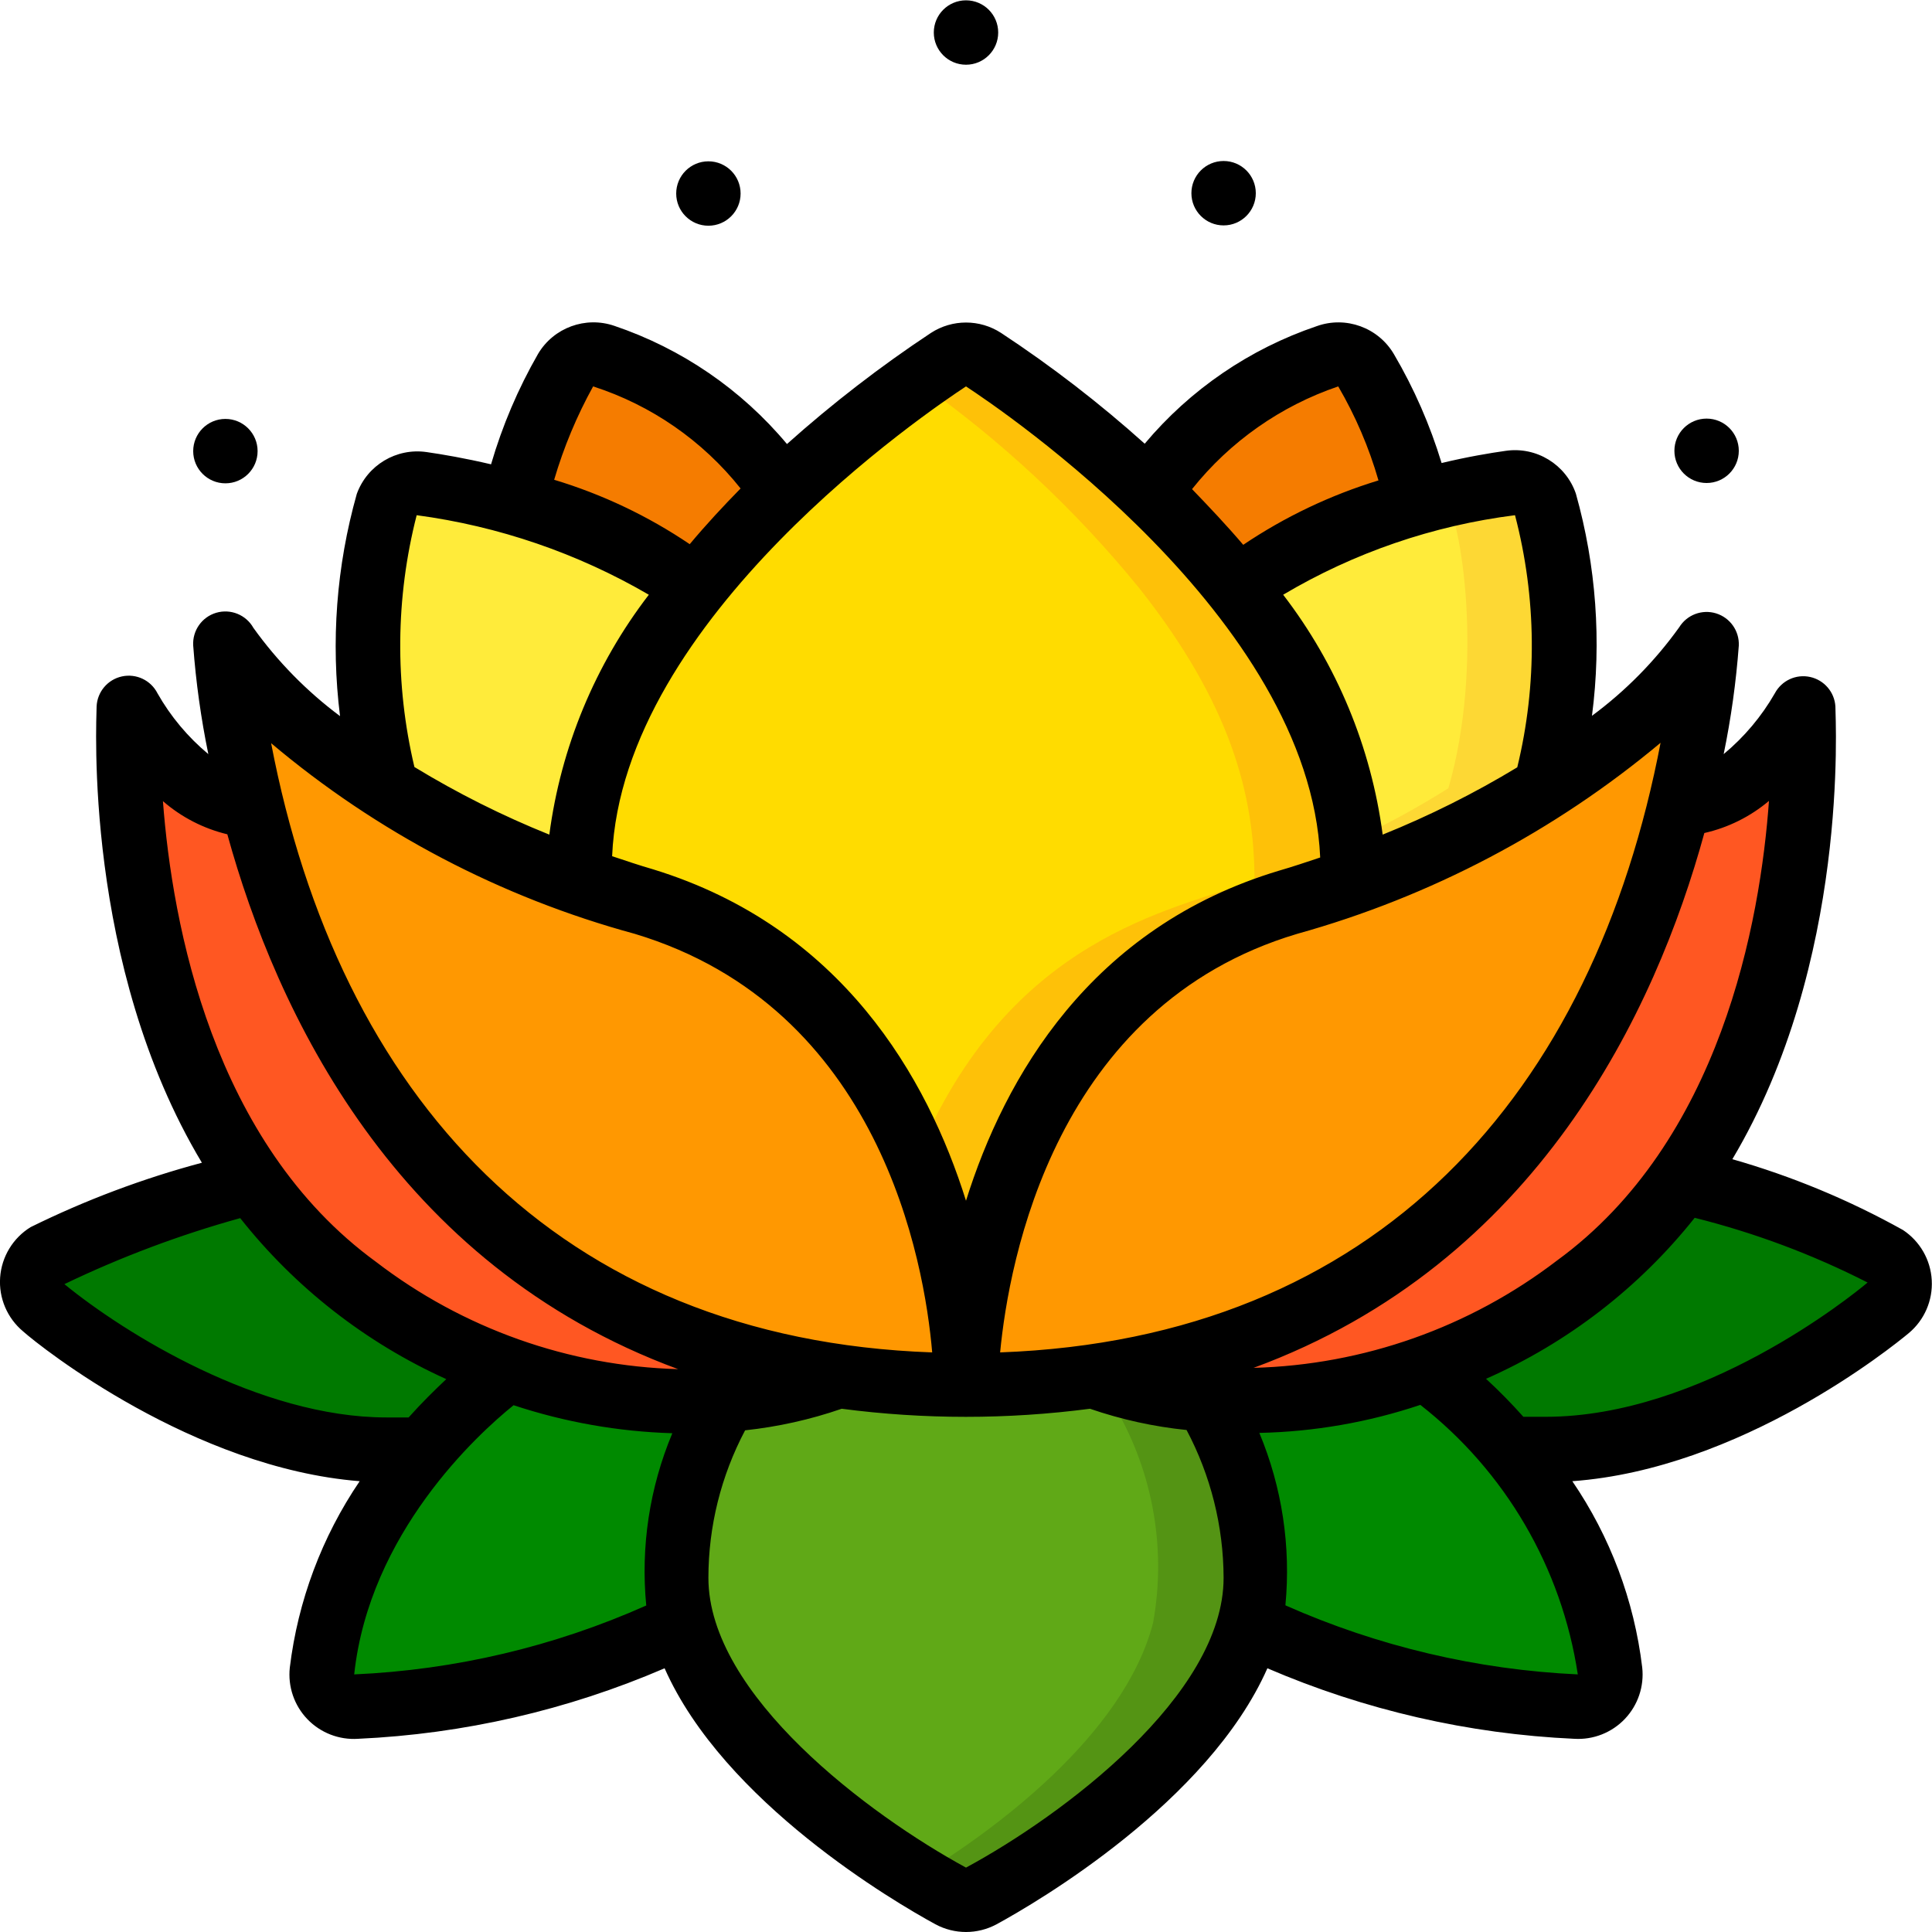 <svg height="512" viewBox="0 0 60 60" width="512" xmlns="http://www.w3.org/2000/svg"><g id="008---Water-Lily" fill="none"><g id="Icons" transform="translate(1 11)"><path id="Shape" d="m52 9c-.12 1.688-.394 3.362-.82 5-2.81 11.28-10.45 18-22.18 18 0 0 0-12 10-15 2.812-.805 5.503-1.986 8-3.51 1.971-1.118 3.677-2.65 5-4.49z" fill="#ff9801"/><path id="Shape" d="m29 32c-12 0-19.44-7-22.18-18-.426-1.638-.7-3.312-.82-5 1.326 1.835 3.031 3.363 5 4.48 2.502 1.518 5.191 2.701 8 3.52 10 3 10 15 10 15z" fill="#ff9801"/><path id="Shape" d="m20.55 7.29c-2.82 3.58-3.55 6.42-3.55 9.05-2.096-.737-4.108-1.696-6-2.86-.782-2.888-.782-5.932 0-8.82.158-.453.615-.73 1.09-.66 2.69.39 6.41 1.46 8.46 3.29z" fill="#ffeb3a"/><path id="Shape" d="m23.23 4.35c-.956.921-1.851 1.903-2.68 2.94-1.63-1.289-3.525-2.201-5.55-2.67.299-1.453.833-2.848 1.58-4.13.243-.403.734-.582 1.18-.43 1.39.49 4.34 1.94 5.47 4.29z" fill="#f57c00"/><path id="Shape" d="m47 13.49c-1.889 1.168-3.901 2.123-6 2.85 0-2.63-.74-5.48-3.56-9 2.08-1.85 5.74-2.89 8.48-3.28.468-.066.919.205 1.08.65.769 2.876.769 5.904 0 8.78z" fill="#ffeb3a"/><path id="Shape" d="m47 4.66c-.157-.449-.609-.725-1.08-.66-.48.07-1.21.19-2.07.4.56.73 1.23 5.3.13 9.08-.964.608-1.966 1.152-3 1.63.023.406.023.814 0 1.22 2.099-.727 4.111-1.682 6-2.85.783-2.887.789-5.929.02-8.82z" fill="#fdd834"/><path id="Shape" d="m43 4.62c-2.027.469-3.926 1.381-5.56 2.67-.832-1.037-1.727-2.022-2.68-2.95 1.13-2.39 4.05-3.78 5.46-4.27.451-.163.955.017 1.2.43.752 1.276 1.286 2.668 1.58 4.12z" fill="#f57c00"/><path id="Shape" d="m41 16.34c-.63.23-1.3.45-2 .66-10 3-10 15-10 15s0-12-10-15c-.7-.21-1.37-.43-2-.66 0-6.58 6.05-12.66 11.46-16.17.329-.211.751-.211 1.08 0 1.859 1.237 3.606 2.636 5.22 4.18 3.41 3.26 6.24 7.29 6.24 11.99z" fill="#ffdc00"/><path id="Shape" d="m37.44 7.29c-2.252-2.765-4.917-5.166-7.9-7.12-.329-.211-.751-.211-1.08 0-.25.16-.58.38-1 .65 2.602 1.824 4.938 4.002 6.94 6.47 2.81 3.56 3.56 6.4 3.56 9.05-2.58.94-7.65 1.75-10.5 8.65.923 2.227 1.445 4.601 1.54 7.01 0 0 0-12 10-15 .7-.21 1.37-.43 2-.66 0-2.63-.74-5.48-3.56-9.05z" fill="#fec108"/><path id="Shape" d="m51.23 25.61c-3.433 4.636-8.983 7.216-14.74 6.85-1.196-.074-2.375-.319-3.5-.73 0-.29 13.85-.32 18.19-17.74 1.6 0 3.11-1.68 3.82-3 0 .01.54 8.47-3.77 14.62z" fill="#ff5722"/><path id="Shape" d="m57.64 29.6c-1.72 1.4-6.16 4.4-10.64 4.4h-1.16c-.771-.912-1.64-1.737-2.59-2.46 3.21-1.101 6.004-3.165 8-5.91 2.185.542 4.3 1.337 6.3 2.37.263.174.428.462.446.777s-.114.62-.356.823z" fill="#007900"/><path id="Shape" d="m14.76 31.51c-.956.731-1.828 1.566-2.6 2.49h-1.16c-4.44 0-8.9-2.94-10.64-4.38-.247-.207-.379-.52-.356-.841.024-.321.201-.611.476-.779 2.045-.967 4.174-1.747 6.36-2.33 1.988 2.703 4.75 4.74 7.92 5.84z" fill="#007900"/><path id="Shape" d="m38 38c0 4-5 8-8.53 9.88-.29.17-.65.17-.94 0-1.68-.91-7.26-4.34-8.34-8.49-.425-2.389.041-4.852 1.31-6.92 1.213-.073 2.409-.322 3.55-.74 1.308.185 2.629.276 3.95.27 1.337-.012 2.673-.102 4-.27 1.125.411 2.304.656 3.5.73.996 1.675 1.514 3.591 1.5 5.54z" fill="#60a917"/><path id="Shape" d="m36.49 32.46c-1.196-.074-2.375-.319-3.5-.73-.76.11-1.55.18-2.37.22.935.275 1.898.449 2.87.52 1.282 2.067 1.753 4.536 1.32 6.93-.91 3.51-5 6.5-7.31 7.89.41.25.77.46 1 .6.29.17.65.17.94 0 1.68-.91 7.26-4.34 8.34-8.49.444-2.393-.016-4.866-1.29-6.94z" fill="#549414"/><path id="Shape" d="m25.05 31.73c-1.141.418-2.337.667-3.55.74-5.72.349-11.232-2.207-14.66-6.8-4.35-6.15-3.84-14.67-3.84-14.67s1.61 3 3.81 3c1.54 6.14 5.9 16 18.24 17.73z" fill="#ff5722"/><g fill="#008a00"><path id="Shape" d="m20.19 39.39c-3.31 2-8 2.49-10.12 2.61-.297.023-.589-.088-.796-.303-.207-.215-.307-.511-.274-.807.346-2.56 1.446-4.958 3.16-6.89.764-.915 1.634-1.738 2.59-2.45 2.165.761 4.46 1.081 6.75.94-1.264 2.063-1.73 4.517-1.31 6.9z"/><path id="Shape" d="m49 40.89c.033.294-.066.589-.27.803-.205.214-.494.327-.79.307-2.1-.13-6.81-.66-10.12-2.62.433-2.394-.038-4.863-1.32-6.93 2.295.174 4.6-.147 6.76-.94.949.733 1.814 1.568 2.58 2.49 1.72 1.928 2.82 4.329 3.16 6.89z"/></g></g><g id="Layer_5" fill="#000" transform="translate(-1)"><circle id="Oval" cx="31" cy="1.01" r="1"/><circle id="Oval" cx="23" cy="6.01" r="1"/><circle id="Oval" cx="8" cy="14.01" r="1"/><circle id="Oval" cx="39" cy="6" r="1"/><circle id="Oval" cx="54" cy="14" r="1"/><path id="Shape" d="m12.17 46c-1.174 1.73-1.918 3.715-2.17 5.79-.063.587.136 1.173.545 1.599.409.426.985.65 1.575.611 3.28-.149 6.505-.891 9.52-2.19 1.84 4.16 7.16 7.27 8.41 7.95.593.32 1.307.32 1.9 0 1.25-.68 6.57-3.79 8.41-7.95 3.019 1.299 6.247 2.041 9.53 2.19.59.036 1.165-.19 1.572-.618.407-.428.604-1.015.538-1.602-.249-2.073-.993-4.056-2.17-5.78 5.23-.38 9.91-4.15 10.45-4.6.484-.405.748-1.015.712-1.645-.035-.63-.366-1.206-.892-1.555-1.676-.935-3.454-1.673-5.3-2.2 3.64-6.11 3.2-13.65 3.2-14.06-.027-.446-.348-.82-.785-.916s-.884.111-1.095.506c-.413.72-.951 1.36-1.59 1.89.229-1.112.386-2.238.47-3.37.02-.455-.269-.866-.705-1.001-.435-.134-.906.043-1.145.431-.754 1.053-1.669 1.98-2.71 2.75.301-2.31.131-4.657-.5-6.9-.312-.906-1.222-1.463-2.17-1.33-.5.07-1.21.19-2 .38-.359-1.181-.855-2.316-1.48-3.38-.487-.829-1.495-1.195-2.4-.87-2.081.705-3.928 1.967-5.34 3.65-1.399-1.256-2.89-2.406-4.46-3.44-.663-.431-1.517-.431-2.18 0-1.571 1.04-3.065 2.194-4.47 3.45-1.415-1.693-3.27-2.963-5.36-3.67-.896-.308-1.886.055-2.37.87-.621 1.081-1.111 2.233-1.46 3.43-.81-.19-1.51-.31-2-.38-.94-.137-1.847.406-2.17 1.3-.633 2.242-.81 4.588-.52 6.9-1.032-.77-1.939-1.694-2.69-2.74-.228-.406-.707-.601-1.154-.47-.447.131-.744.554-.716 1.02.084 1.132.241 2.258.47 3.37-.636-.53-1.172-1.17-1.58-1.89-.206-.405-.659-.619-1.103-.523s-.767.48-.787.933c0 .41-.43 8 3.27 14.17-1.835.49-3.617 1.16-5.32 2-.548.338-.9.919-.946 1.561-.046.642.221 1.267.716 1.679.55.49 5.28 4.24 10.45 4.65zm-.17 6c.47-4.38 3.82-7.45 4.95-8.36 1.593.527 3.253.82 4.93.87-.708 1.689-.987 3.527-.81 5.35-2.862 1.276-5.939 2.001-9.07 2.14zm19 6c-3-1.63-8-5.36-8-9 .001-1.597.393-3.169 1.14-4.58 1.022-.11 2.028-.334 3-.67 2.559.335 5.151.335 7.71 0 .971.334 1.978.556 3 .66.75 1.414 1.145 2.989 1.15 4.59 0 3.65-5 7.38-8 9zm9.92-8.15c.173-1.823-.105-3.66-.81-5.35 1.701-.036 3.387-.329 5-.87 2.64 2.063 4.389 5.058 4.89 8.37-3.13-.145-6.205-.871-9.07-2.14zm18.08-10.02c-.51.43-5.15 4.17-10 4.17h-.69c-.367-.413-.754-.806-1.16-1.18 2.533-1.117 4.757-2.833 6.48-5 1.86.465 3.662 1.139 5.37 2.01zm-3.06-15c-.27 3.82-1.51 10.62-6.59 14.32-2.711 2.074-6.008 3.239-9.42 3.33 8.81-3.24 12.49-11.1 14-16.61.741-.167 1.43-.51 2.01-1zm-3.36-1.81c-2.09 10.98-8.81 18.55-20.52 18.98.27-2.83 1.7-10.76 9.23-13 4.143-1.155 7.992-3.18 11.29-5.94zm-4.53-7.02c.671 2.564.696 5.254.07 7.83-1.335.808-2.733 1.507-4.18 2.09-.357-2.712-1.423-5.282-3.09-7.45 2.205-1.309 4.656-2.149 7.2-2.47zm-5.49-4c.536.918.956 1.898 1.25 2.92-1.491.455-2.907 1.129-4.2 2-.52-.61-1.06-1.18-1.59-1.73 1.177-1.476 2.753-2.583 4.54-3.19zm-11.56 0c1.11.73 10.67 7.17 11 14.63-.42.14-.83.28-1.28.41-5.86 1.76-8.52 6.42-9.72 10.25-1.2-3.83-3.86-8.49-9.71-10.29-.45-.13-.86-.27-1.28-.41.32-7.42 9.88-13.86 10.99-14.59zm-11.58 0c1.806.582 3.399 1.685 4.58 3.17-.53.54-1.07 1.12-1.58 1.73-1.295-.875-2.714-1.549-4.21-2 .296-1.008.702-1.981 1.21-2.9zm-5.48 4c2.543.34 4.993 1.179 7.21 2.47-1.667 2.168-2.733 4.738-3.09 7.45-1.452-.584-2.853-1.286-4.19-2.1-.61-2.574-.586-5.257.07-7.82zm6.77 13c7.62 2.29 9 10.18 9.24 13-11.67-.41-18.44-8-20.53-18.92 3.287 2.772 7.14 4.792 11.29 5.92zm-12.65-3.09c1.52 5.51 5.2 13.37 14 16.61-3.399-.095-6.682-1.26-9.38-3.33-5.08-3.7-6.33-10.48-6.62-14.31.574.499 1.26.852 2 1.03zm.4 11.92c1.703 2.154 3.898 3.869 6.4 5-.35.33-.75.72-1.17 1.19h-.69c-3.93 0-8.13-2.61-10-4.14 1.756-.844 3.583-1.53 5.46-2.05z"/></g></g></svg>